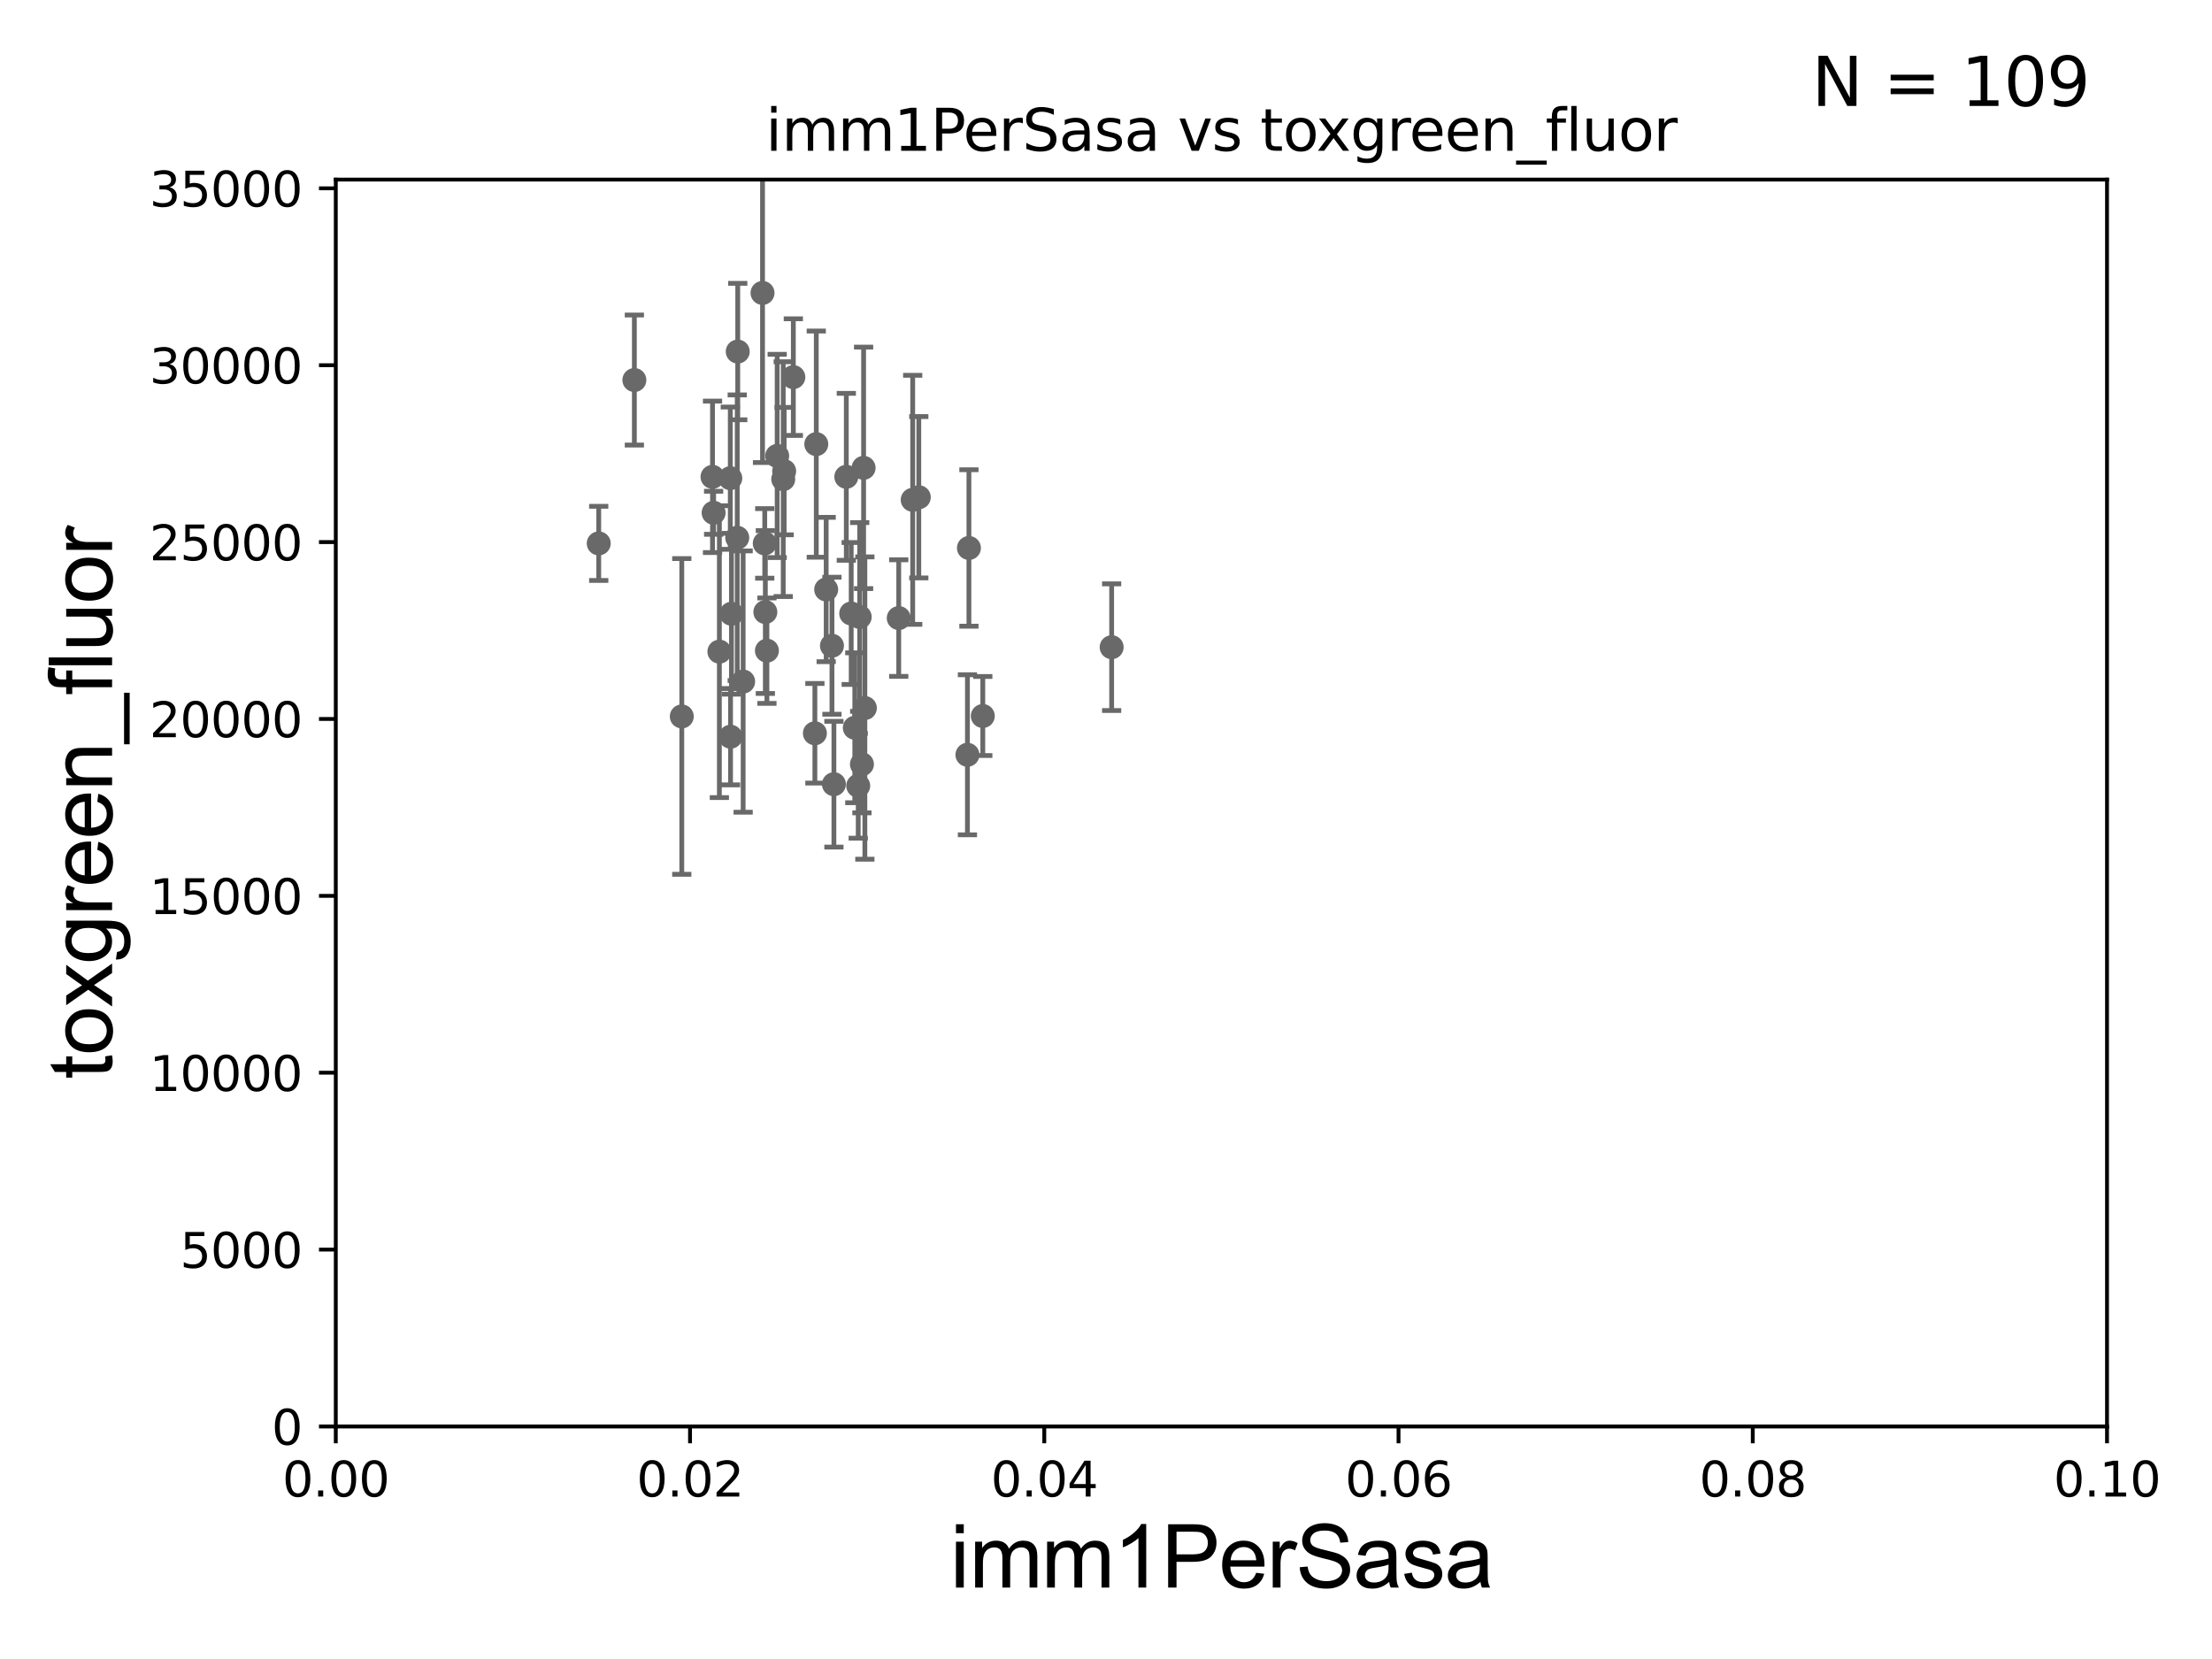 <?xml version="1.0" encoding="utf-8" standalone="no"?>
<!DOCTYPE svg PUBLIC "-//W3C//DTD SVG 1.1//EN"
  "http://www.w3.org/Graphics/SVG/1.1/DTD/svg11.dtd">
<svg xmlns:xlink="http://www.w3.org/1999/xlink" width="460.8pt" height="345.6pt" viewBox="0 0 460.8 345.6" xmlns="http://www.w3.org/2000/svg" version="1.1">
 <defs>
  <style type="text/css">*{stroke-linejoin: round; stroke-linecap: butt}</style>
 </defs>
 <g id="figure_1">
  <g id="patch_1">
   <path d="M 0 345.6 
L 460.8 345.6 
L 460.8 0 
L 0 0 
z
" style="fill: #ffffff"/>
  </g>
  <g id="axes_1">
   <g id="patch_2">
    <path d="M 69.95 297.16 
L 438.93 297.16 
L 438.93 37.411 
L 69.95 37.411 
z
" style="fill: #ffffff"/>
   </g>
   <g id="PathCollection_1">
    <defs>
     <path id="mf828ba4d41" d="M 0 1.118 
C 0.297 1.118 0.581 1 0.791 0.791 
C 1 0.581 1.118 0.297 1.118 0 
C 1.118 -0.297 1 -0.581 0.791 -0.791 
C 0.581 -1 0.297 -1.118 0 -1.118 
C -0.297 -1.118 -0.581 -1 -0.791 -0.791 
C -1 -0.581 -1.118 -0.297 -1.118 0 
C -1.118 0.297 -1 0.581 -0.791 0.791 
C -0.581 1 -0.297 1.118 0 1.118 
z
" style="stroke: #696969"/>
    </defs>
    <g clip-path="url(#pb1aec1cb3f)">
     <use xlink:href="#mf828ba4d41" x="187.224" y="128.754" style="fill: #696969; stroke: #696969"/>
     <use xlink:href="#mf828ba4d41" x="179.555" y="159.204" style="fill: #696969; stroke: #696969"/>
     <use xlink:href="#mf828ba4d41" x="170.047" y="92.52" style="fill: #696969; stroke: #696969"/>
     <use xlink:href="#mf828ba4d41" x="204.734" y="149.157" style="fill: #696969; stroke: #696969"/>
     <use xlink:href="#mf828ba4d41" x="191.403" y="103.583" style="fill: #696969; stroke: #696969"/>
     <use xlink:href="#mf828ba4d41" x="163.354" y="98.139" style="fill: #696969; stroke: #696969"/>
     <use xlink:href="#mf828ba4d41" x="124.727" y="113.199" style="fill: #696969; stroke: #696969"/>
     <use xlink:href="#mf828ba4d41" x="159.763" y="135.545" style="fill: #696969; stroke: #696969"/>
     <use xlink:href="#mf828ba4d41" x="142.029" y="149.245" style="fill: #696969; stroke: #696969"/>
     <use xlink:href="#mf828ba4d41" x="173.311" y="134.52" style="fill: #696969; stroke: #696969"/>
     <use xlink:href="#mf828ba4d41" x="180.167" y="147.5" style="fill: #696969; stroke: #696969"/>
     <use xlink:href="#mf828ba4d41" x="179.093" y="128.528" style="fill: #696969; stroke: #696969"/>
     <use xlink:href="#mf828ba4d41" x="149.859" y="135.749" style="fill: #696969; stroke: #696969"/>
     <use xlink:href="#mf828ba4d41" x="178.071" y="151.608" style="fill: #696969; stroke: #696969"/>
     <use xlink:href="#mf828ba4d41" x="231.578" y="134.821" style="fill: #696969; stroke: #696969"/>
     <use xlink:href="#mf828ba4d41" x="178.783" y="163.697" style="fill: #696969; stroke: #696969"/>
     <use xlink:href="#mf828ba4d41" x="165.266" y="78.559" style="fill: #696969; stroke: #696969"/>
     <use xlink:href="#mf828ba4d41" x="159.311" y="113.2" style="fill: #696969; stroke: #696969"/>
     <use xlink:href="#mf828ba4d41" x="179.903" y="97.461" style="fill: #696969; stroke: #696969"/>
     <use xlink:href="#mf828ba4d41" x="148.429" y="99.335" style="fill: #696969; stroke: #696969"/>
     <use xlink:href="#mf828ba4d41" x="154.811" y="141.982" style="fill: #696969; stroke: #696969"/>
     <use xlink:href="#mf828ba4d41" x="132.15" y="79.167" style="fill: #696969; stroke: #696969"/>
     <use xlink:href="#mf828ba4d41" x="172.109" y="122.805" style="fill: #696969; stroke: #696969"/>
     <use xlink:href="#mf828ba4d41" x="153.582" y="112.022" style="fill: #696969; stroke: #696969"/>
     <use xlink:href="#mf828ba4d41" x="163.163" y="99.816" style="fill: #696969; stroke: #696969"/>
     <use xlink:href="#mf828ba4d41" x="152.373" y="127.858" style="fill: #696969; stroke: #696969"/>
     <use xlink:href="#mf828ba4d41" x="153.685" y="73.236" style="fill: #696969; stroke: #696969"/>
     <use xlink:href="#mf828ba4d41" x="169.757" y="152.757" style="fill: #696969; stroke: #696969"/>
     <use xlink:href="#mf828ba4d41" x="161.901" y="94.978" style="fill: #696969; stroke: #696969"/>
     <use xlink:href="#mf828ba4d41" x="152.134" y="99.614" style="fill: #696969; stroke: #696969"/>
     <use xlink:href="#mf828ba4d41" x="158.848" y="61.025" style="fill: #696969; stroke: #696969"/>
     <use xlink:href="#mf828ba4d41" x="152.187" y="153.471" style="fill: #696969; stroke: #696969"/>
     <use xlink:href="#mf828ba4d41" x="173.719" y="163.363" style="fill: #696969; stroke: #696969"/>
     <use xlink:href="#mf828ba4d41" x="190.132" y="104.123" style="fill: #696969; stroke: #696969"/>
     <use xlink:href="#mf828ba4d41" x="201.845" y="114.153" style="fill: #696969; stroke: #696969"/>
     <use xlink:href="#mf828ba4d41" x="201.535" y="157.235" style="fill: #696969; stroke: #696969"/>
     <use xlink:href="#mf828ba4d41" x="176.302" y="99.328" style="fill: #696969; stroke: #696969"/>
     <use xlink:href="#mf828ba4d41" x="177.323" y="127.804" style="fill: #696969; stroke: #696969"/>
     <use xlink:href="#mf828ba4d41" x="148.661" y="106.821" style="fill: #696969; stroke: #696969"/>
     <use xlink:href="#mf828ba4d41" x="159.436" y="127.504" style="fill: #696969; stroke: #696969"/>
    </g>
   </g>
   <g id="matplotlib.axis_1">
    <g id="xtick_1">
     <g id="line2d_1">
      <defs>
       <path id="m063c2765ce" d="M 0 0 
L 0 3.5 
" style="stroke: #000000; stroke-width: 0.8"/>
      </defs>
      <g>
       <use xlink:href="#m063c2765ce" x="69.95" y="297.16" style="stroke: #000000; stroke-width: 0.8"/>
      </g>
     </g>
     <g id="text_1">
      <!-- 0.00 -->
      <g transform="translate(58.817 311.758)scale(0.1 -0.1)">
       <defs>
        <path id="DejaVuSans-30" d="M 2034 4250 
Q 1547 4250 1301 3770 
Q 1056 3291 1056 2328 
Q 1056 1369 1301 889 
Q 1547 409 2034 409 
Q 2525 409 2770 889 
Q 3016 1369 3016 2328 
Q 3016 3291 2770 3770 
Q 2525 4250 2034 4250 
z
M 2034 4750 
Q 2819 4750 3233 4129 
Q 3647 3509 3647 2328 
Q 3647 1150 3233 529 
Q 2819 -91 2034 -91 
Q 1250 -91 836 529 
Q 422 1150 422 2328 
Q 422 3509 836 4129 
Q 1250 4750 2034 4750 
z
" transform="scale(0.016)"/>
        <path id="DejaVuSans-2e" d="M 684 794 
L 1344 794 
L 1344 0 
L 684 0 
L 684 794 
z
" transform="scale(0.016)"/>
       </defs>
       <use xlink:href="#DejaVuSans-30"/>
       <use xlink:href="#DejaVuSans-2e" x="63.623"/>
       <use xlink:href="#DejaVuSans-30" x="95.41"/>
       <use xlink:href="#DejaVuSans-30" x="159.033"/>
      </g>
     </g>
    </g>
    <g id="xtick_2">
     <g id="line2d_2">
      <g>
       <use xlink:href="#m063c2765ce" x="143.746" y="297.16" style="stroke: #000000; stroke-width: 0.8"/>
      </g>
     </g>
     <g id="text_2">
      <!-- 0.02 -->
      <g transform="translate(132.613 311.758)scale(0.1 -0.1)">
       <defs>
        <path id="DejaVuSans-32" d="M 1228 531 
L 3431 531 
L 3431 0 
L 469 0 
L 469 531 
Q 828 903 1448 1529 
Q 2069 2156 2228 2338 
Q 2531 2678 2651 2914 
Q 2772 3150 2772 3378 
Q 2772 3750 2511 3984 
Q 2250 4219 1831 4219 
Q 1534 4219 1204 4116 
Q 875 4013 500 3803 
L 500 4441 
Q 881 4594 1212 4672 
Q 1544 4750 1819 4750 
Q 2544 4750 2975 4387 
Q 3406 4025 3406 3419 
Q 3406 3131 3298 2873 
Q 3191 2616 2906 2266 
Q 2828 2175 2409 1742 
Q 1991 1309 1228 531 
z
" transform="scale(0.016)"/>
       </defs>
       <use xlink:href="#DejaVuSans-30"/>
       <use xlink:href="#DejaVuSans-2e" x="63.623"/>
       <use xlink:href="#DejaVuSans-30" x="95.41"/>
       <use xlink:href="#DejaVuSans-32" x="159.033"/>
      </g>
     </g>
    </g>
    <g id="xtick_3">
     <g id="line2d_3">
      <g>
       <use xlink:href="#m063c2765ce" x="217.542" y="297.16" style="stroke: #000000; stroke-width: 0.8"/>
      </g>
     </g>
     <g id="text_3">
      <!-- 0.04 -->
      <g transform="translate(206.409 311.758)scale(0.1 -0.1)">
       <defs>
        <path id="DejaVuSans-34" d="M 2419 4116 
L 825 1625 
L 2419 1625 
L 2419 4116 
z
M 2253 4666 
L 3047 4666 
L 3047 1625 
L 3713 1625 
L 3713 1100 
L 3047 1100 
L 3047 0 
L 2419 0 
L 2419 1100 
L 313 1100 
L 313 1709 
L 2253 4666 
z
" transform="scale(0.016)"/>
       </defs>
       <use xlink:href="#DejaVuSans-30"/>
       <use xlink:href="#DejaVuSans-2e" x="63.623"/>
       <use xlink:href="#DejaVuSans-30" x="95.41"/>
       <use xlink:href="#DejaVuSans-34" x="159.033"/>
      </g>
     </g>
    </g>
    <g id="xtick_4">
     <g id="line2d_4">
      <g>
       <use xlink:href="#m063c2765ce" x="291.338" y="297.16" style="stroke: #000000; stroke-width: 0.8"/>
      </g>
     </g>
     <g id="text_4">
      <!-- 0.06 -->
      <g transform="translate(280.205 311.758)scale(0.1 -0.1)">
       <defs>
        <path id="DejaVuSans-36" d="M 2113 2584 
Q 1688 2584 1439 2293 
Q 1191 2003 1191 1497 
Q 1191 994 1439 701 
Q 1688 409 2113 409 
Q 2538 409 2786 701 
Q 3034 994 3034 1497 
Q 3034 2003 2786 2293 
Q 2538 2584 2113 2584 
z
M 3366 4563 
L 3366 3988 
Q 3128 4100 2886 4159 
Q 2644 4219 2406 4219 
Q 1781 4219 1451 3797 
Q 1122 3375 1075 2522 
Q 1259 2794 1537 2939 
Q 1816 3084 2150 3084 
Q 2853 3084 3261 2657 
Q 3669 2231 3669 1497 
Q 3669 778 3244 343 
Q 2819 -91 2113 -91 
Q 1303 -91 875 529 
Q 447 1150 447 2328 
Q 447 3434 972 4092 
Q 1497 4750 2381 4750 
Q 2619 4750 2861 4703 
Q 3103 4656 3366 4563 
z
" transform="scale(0.016)"/>
       </defs>
       <use xlink:href="#DejaVuSans-30"/>
       <use xlink:href="#DejaVuSans-2e" x="63.623"/>
       <use xlink:href="#DejaVuSans-30" x="95.41"/>
       <use xlink:href="#DejaVuSans-36" x="159.033"/>
      </g>
     </g>
    </g>
    <g id="xtick_5">
     <g id="line2d_5">
      <g>
       <use xlink:href="#m063c2765ce" x="365.134" y="297.16" style="stroke: #000000; stroke-width: 0.8"/>
      </g>
     </g>
     <g id="text_5">
      <!-- 0.08 -->
      <g transform="translate(354.001 311.758)scale(0.1 -0.1)">
       <defs>
        <path id="DejaVuSans-38" d="M 2034 2216 
Q 1584 2216 1326 1975 
Q 1069 1734 1069 1313 
Q 1069 891 1326 650 
Q 1584 409 2034 409 
Q 2484 409 2743 651 
Q 3003 894 3003 1313 
Q 3003 1734 2745 1975 
Q 2488 2216 2034 2216 
z
M 1403 2484 
Q 997 2584 770 2862 
Q 544 3141 544 3541 
Q 544 4100 942 4425 
Q 1341 4750 2034 4750 
Q 2731 4750 3128 4425 
Q 3525 4100 3525 3541 
Q 3525 3141 3298 2862 
Q 3072 2584 2669 2484 
Q 3125 2378 3379 2068 
Q 3634 1759 3634 1313 
Q 3634 634 3220 271 
Q 2806 -91 2034 -91 
Q 1263 -91 848 271 
Q 434 634 434 1313 
Q 434 1759 690 2068 
Q 947 2378 1403 2484 
z
M 1172 3481 
Q 1172 3119 1398 2916 
Q 1625 2713 2034 2713 
Q 2441 2713 2670 2916 
Q 2900 3119 2900 3481 
Q 2900 3844 2670 4047 
Q 2441 4250 2034 4250 
Q 1625 4250 1398 4047 
Q 1172 3844 1172 3481 
z
" transform="scale(0.016)"/>
       </defs>
       <use xlink:href="#DejaVuSans-30"/>
       <use xlink:href="#DejaVuSans-2e" x="63.623"/>
       <use xlink:href="#DejaVuSans-30" x="95.41"/>
       <use xlink:href="#DejaVuSans-38" x="159.033"/>
      </g>
     </g>
    </g>
    <g id="xtick_6">
     <g id="line2d_6">
      <g>
       <use xlink:href="#m063c2765ce" x="438.93" y="297.16" style="stroke: #000000; stroke-width: 0.8"/>
      </g>
     </g>
     <g id="text_6">
      <!-- 0.10 -->
      <g transform="translate(427.797 311.758)scale(0.1 -0.1)">
       <defs>
        <path id="DejaVuSans-31" d="M 794 531 
L 1825 531 
L 1825 4091 
L 703 3866 
L 703 4441 
L 1819 4666 
L 2450 4666 
L 2450 531 
L 3481 531 
L 3481 0 
L 794 0 
L 794 531 
z
" transform="scale(0.016)"/>
       </defs>
       <use xlink:href="#DejaVuSans-30"/>
       <use xlink:href="#DejaVuSans-2e" x="63.623"/>
       <use xlink:href="#DejaVuSans-31" x="95.41"/>
       <use xlink:href="#DejaVuSans-30" x="159.033"/>
      </g>
     </g>
    </g>
    <g id="text_7">
     <!-- imm1PerSasa -->
     <g transform="translate(197.924 330.722)scale(0.18 -0.18)">
      <defs>
       <path id="ArialMT-69" d="M 425 3934 
L 425 4581 
L 988 4581 
L 988 3934 
L 425 3934 
z
M 425 0 
L 425 3319 
L 988 3319 
L 988 0 
L 425 0 
z
" transform="scale(0.016)"/>
       <path id="ArialMT-6d" d="M 422 0 
L 422 3319 
L 925 3319 
L 925 2853 
Q 1081 3097 1340 3245 
Q 1600 3394 1931 3394 
Q 2300 3394 2536 3241 
Q 2772 3088 2869 2813 
Q 3263 3394 3894 3394 
Q 4388 3394 4653 3120 
Q 4919 2847 4919 2278 
L 4919 0 
L 4359 0 
L 4359 2091 
Q 4359 2428 4304 2576 
Q 4250 2725 4106 2815 
Q 3963 2906 3769 2906 
Q 3419 2906 3187 2673 
Q 2956 2441 2956 1928 
L 2956 0 
L 2394 0 
L 2394 2156 
Q 2394 2531 2256 2718 
Q 2119 2906 1806 2906 
Q 1569 2906 1367 2781 
Q 1166 2656 1075 2415 
Q 984 2175 984 1722 
L 984 0 
L 422 0 
z
" transform="scale(0.016)"/>
       <path id="ArialMT-31" d="M 2384 0 
L 1822 0 
L 1822 3584 
Q 1619 3391 1289 3197 
Q 959 3003 697 2906 
L 697 3450 
Q 1169 3672 1522 3987 
Q 1875 4303 2022 4600 
L 2384 4600 
L 2384 0 
z
" transform="scale(0.016)"/>
       <path id="ArialMT-50" d="M 494 0 
L 494 4581 
L 2222 4581 
Q 2678 4581 2919 4538 
Q 3256 4481 3484 4323 
Q 3713 4166 3852 3881 
Q 3991 3597 3991 3256 
Q 3991 2672 3619 2267 
Q 3247 1863 2275 1863 
L 1100 1863 
L 1100 0 
L 494 0 
z
M 1100 2403 
L 2284 2403 
Q 2872 2403 3119 2622 
Q 3366 2841 3366 3238 
Q 3366 3525 3220 3729 
Q 3075 3934 2838 4000 
Q 2684 4041 2272 4041 
L 1100 4041 
L 1100 2403 
z
" transform="scale(0.016)"/>
       <path id="ArialMT-65" d="M 2694 1069 
L 3275 997 
Q 3138 488 2766 206 
Q 2394 -75 1816 -75 
Q 1088 -75 661 373 
Q 234 822 234 1631 
Q 234 2469 665 2931 
Q 1097 3394 1784 3394 
Q 2450 3394 2872 2941 
Q 3294 2488 3294 1666 
Q 3294 1616 3291 1516 
L 816 1516 
Q 847 969 1125 678 
Q 1403 388 1819 388 
Q 2128 388 2347 550 
Q 2566 713 2694 1069 
z
M 847 1978 
L 2700 1978 
Q 2663 2397 2488 2606 
Q 2219 2931 1791 2931 
Q 1403 2931 1139 2672 
Q 875 2413 847 1978 
z
" transform="scale(0.016)"/>
       <path id="ArialMT-72" d="M 416 0 
L 416 3319 
L 922 3319 
L 922 2816 
Q 1116 3169 1280 3281 
Q 1444 3394 1641 3394 
Q 1925 3394 2219 3213 
L 2025 2691 
Q 1819 2813 1613 2813 
Q 1428 2813 1281 2702 
Q 1134 2591 1072 2394 
Q 978 2094 978 1738 
L 978 0 
L 416 0 
z
" transform="scale(0.016)"/>
       <path id="ArialMT-53" d="M 288 1472 
L 859 1522 
Q 900 1178 1048 958 
Q 1197 738 1509 602 
Q 1822 466 2213 466 
Q 2559 466 2825 569 
Q 3091 672 3220 851 
Q 3350 1031 3350 1244 
Q 3350 1459 3225 1620 
Q 3100 1781 2813 1891 
Q 2628 1963 1997 2114 
Q 1366 2266 1113 2400 
Q 784 2572 623 2826 
Q 463 3081 463 3397 
Q 463 3744 659 4045 
Q 856 4347 1234 4503 
Q 1613 4659 2075 4659 
Q 2584 4659 2973 4495 
Q 3363 4331 3572 4012 
Q 3781 3694 3797 3291 
L 3216 3247 
Q 3169 3681 2898 3903 
Q 2628 4125 2100 4125 
Q 1550 4125 1298 3923 
Q 1047 3722 1047 3438 
Q 1047 3191 1225 3031 
Q 1400 2872 2139 2705 
Q 2878 2538 3153 2413 
Q 3553 2228 3743 1945 
Q 3934 1663 3934 1294 
Q 3934 928 3725 604 
Q 3516 281 3123 101 
Q 2731 -78 2241 -78 
Q 1619 -78 1198 103 
Q 778 284 539 648 
Q 300 1013 288 1472 
z
" transform="scale(0.016)"/>
       <path id="ArialMT-61" d="M 2588 409 
Q 2275 144 1986 34 
Q 1697 -75 1366 -75 
Q 819 -75 525 192 
Q 231 459 231 875 
Q 231 1119 342 1320 
Q 453 1522 633 1644 
Q 813 1766 1038 1828 
Q 1203 1872 1538 1913 
Q 2219 1994 2541 2106 
Q 2544 2222 2544 2253 
Q 2544 2597 2384 2738 
Q 2169 2928 1744 2928 
Q 1347 2928 1158 2789 
Q 969 2650 878 2297 
L 328 2372 
Q 403 2725 575 2942 
Q 747 3159 1072 3276 
Q 1397 3394 1825 3394 
Q 2250 3394 2515 3294 
Q 2781 3194 2906 3042 
Q 3031 2891 3081 2659 
Q 3109 2516 3109 2141 
L 3109 1391 
Q 3109 606 3145 398 
Q 3181 191 3288 0 
L 2700 0 
Q 2613 175 2588 409 
z
M 2541 1666 
Q 2234 1541 1622 1453 
Q 1275 1403 1131 1340 
Q 988 1278 909 1158 
Q 831 1038 831 891 
Q 831 666 1001 516 
Q 1172 366 1500 366 
Q 1825 366 2078 508 
Q 2331 650 2450 897 
Q 2541 1088 2541 1459 
L 2541 1666 
z
" transform="scale(0.016)"/>
       <path id="ArialMT-73" d="M 197 991 
L 753 1078 
Q 800 744 1014 566 
Q 1228 388 1613 388 
Q 2000 388 2187 545 
Q 2375 703 2375 916 
Q 2375 1106 2209 1216 
Q 2094 1291 1634 1406 
Q 1016 1563 777 1677 
Q 538 1791 414 1992 
Q 291 2194 291 2438 
Q 291 2659 392 2848 
Q 494 3038 669 3163 
Q 800 3259 1026 3326 
Q 1253 3394 1513 3394 
Q 1903 3394 2198 3281 
Q 2494 3169 2634 2976 
Q 2775 2784 2828 2463 
L 2278 2388 
Q 2241 2644 2061 2787 
Q 1881 2931 1553 2931 
Q 1166 2931 1000 2803 
Q 834 2675 834 2503 
Q 834 2394 903 2306 
Q 972 2216 1119 2156 
Q 1203 2125 1616 2013 
Q 2213 1853 2448 1751 
Q 2684 1650 2818 1456 
Q 2953 1263 2953 975 
Q 2953 694 2789 445 
Q 2625 197 2315 61 
Q 2006 -75 1616 -75 
Q 969 -75 630 194 
Q 291 463 197 991 
z
" transform="scale(0.016)"/>
      </defs>
      <use xlink:href="#ArialMT-69"/>
      <use xlink:href="#ArialMT-6d" x="22.217"/>
      <use xlink:href="#ArialMT-6d" x="105.518"/>
      <use xlink:href="#ArialMT-31" x="188.818"/>
      <use xlink:href="#ArialMT-50" x="244.434"/>
      <use xlink:href="#ArialMT-65" x="311.133"/>
      <use xlink:href="#ArialMT-72" x="366.748"/>
      <use xlink:href="#ArialMT-53" x="400.049"/>
      <use xlink:href="#ArialMT-61" x="466.748"/>
      <use xlink:href="#ArialMT-73" x="522.363"/>
      <use xlink:href="#ArialMT-61" x="572.363"/>
     </g>
    </g>
   </g>
   <g id="matplotlib.axis_2">
    <g id="ytick_1">
     <g id="line2d_7">
      <defs>
       <path id="m1acb2c7192" d="M 0 0 
L -3.5 0 
" style="stroke: #000000; stroke-width: 0.8"/>
      </defs>
      <g>
       <use xlink:href="#m1acb2c7192" x="69.95" y="297.16" style="stroke: #000000; stroke-width: 0.8"/>
      </g>
     </g>
     <g id="text_8">
      <!-- 0 -->
      <g transform="translate(56.587 300.959)scale(0.1 -0.1)">
       <use xlink:href="#DejaVuSans-30"/>
      </g>
     </g>
    </g>
    <g id="ytick_2">
     <g id="line2d_8">
      <g>
       <use xlink:href="#m1acb2c7192" x="69.95" y="260.313" style="stroke: #000000; stroke-width: 0.8"/>
      </g>
     </g>
     <g id="text_9">
      <!-- 5000 -->
      <g transform="translate(37.5 264.112)scale(0.1 -0.1)">
       <defs>
        <path id="DejaVuSans-35" d="M 691 4666 
L 3169 4666 
L 3169 4134 
L 1269 4134 
L 1269 2991 
Q 1406 3038 1543 3061 
Q 1681 3084 1819 3084 
Q 2600 3084 3056 2656 
Q 3513 2228 3513 1497 
Q 3513 744 3044 326 
Q 2575 -91 1722 -91 
Q 1428 -91 1123 -41 
Q 819 9 494 109 
L 494 744 
Q 775 591 1075 516 
Q 1375 441 1709 441 
Q 2250 441 2565 725 
Q 2881 1009 2881 1497 
Q 2881 1984 2565 2268 
Q 2250 2553 1709 2553 
Q 1456 2553 1204 2497 
Q 953 2441 691 2322 
L 691 4666 
z
" transform="scale(0.016)"/>
       </defs>
       <use xlink:href="#DejaVuSans-35"/>
       <use xlink:href="#DejaVuSans-30" x="63.623"/>
       <use xlink:href="#DejaVuSans-30" x="127.246"/>
       <use xlink:href="#DejaVuSans-30" x="190.869"/>
      </g>
     </g>
    </g>
    <g id="ytick_3">
     <g id="line2d_9">
      <g>
       <use xlink:href="#m1acb2c7192" x="69.95" y="223.467" style="stroke: #000000; stroke-width: 0.8"/>
      </g>
     </g>
     <g id="text_10">
      <!-- 10000 -->
      <g transform="translate(31.137 227.266)scale(0.1 -0.1)">
       <use xlink:href="#DejaVuSans-31"/>
       <use xlink:href="#DejaVuSans-30" x="63.623"/>
       <use xlink:href="#DejaVuSans-30" x="127.246"/>
       <use xlink:href="#DejaVuSans-30" x="190.869"/>
       <use xlink:href="#DejaVuSans-30" x="254.492"/>
      </g>
     </g>
    </g>
    <g id="ytick_4">
     <g id="line2d_10">
      <g>
       <use xlink:href="#m1acb2c7192" x="69.95" y="186.62" style="stroke: #000000; stroke-width: 0.8"/>
      </g>
     </g>
     <g id="text_11">
      <!-- 15000 -->
      <g transform="translate(31.137 190.419)scale(0.1 -0.1)">
       <use xlink:href="#DejaVuSans-31"/>
       <use xlink:href="#DejaVuSans-35" x="63.623"/>
       <use xlink:href="#DejaVuSans-30" x="127.246"/>
       <use xlink:href="#DejaVuSans-30" x="190.869"/>
       <use xlink:href="#DejaVuSans-30" x="254.492"/>
      </g>
     </g>
    </g>
    <g id="ytick_5">
     <g id="line2d_11">
      <g>
       <use xlink:href="#m1acb2c7192" x="69.95" y="149.773" style="stroke: #000000; stroke-width: 0.8"/>
      </g>
     </g>
     <g id="text_12">
      <!-- 20000 -->
      <g transform="translate(31.137 153.572)scale(0.1 -0.1)">
       <use xlink:href="#DejaVuSans-32"/>
       <use xlink:href="#DejaVuSans-30" x="63.623"/>
       <use xlink:href="#DejaVuSans-30" x="127.246"/>
       <use xlink:href="#DejaVuSans-30" x="190.869"/>
       <use xlink:href="#DejaVuSans-30" x="254.492"/>
      </g>
     </g>
    </g>
    <g id="ytick_6">
     <g id="line2d_12">
      <g>
       <use xlink:href="#m1acb2c7192" x="69.95" y="112.926" style="stroke: #000000; stroke-width: 0.8"/>
      </g>
     </g>
     <g id="text_13">
      <!-- 25000 -->
      <g transform="translate(31.137 116.726)scale(0.1 -0.1)">
       <use xlink:href="#DejaVuSans-32"/>
       <use xlink:href="#DejaVuSans-35" x="63.623"/>
       <use xlink:href="#DejaVuSans-30" x="127.246"/>
       <use xlink:href="#DejaVuSans-30" x="190.869"/>
       <use xlink:href="#DejaVuSans-30" x="254.492"/>
      </g>
     </g>
    </g>
    <g id="ytick_7">
     <g id="line2d_13">
      <g>
       <use xlink:href="#m1acb2c7192" x="69.95" y="76.08" style="stroke: #000000; stroke-width: 0.8"/>
      </g>
     </g>
     <g id="text_14">
      <!-- 30000 -->
      <g transform="translate(31.137 79.879)scale(0.1 -0.1)">
       <defs>
        <path id="DejaVuSans-33" d="M 2597 2516 
Q 3050 2419 3304 2112 
Q 3559 1806 3559 1356 
Q 3559 666 3084 287 
Q 2609 -91 1734 -91 
Q 1441 -91 1130 -33 
Q 819 25 488 141 
L 488 750 
Q 750 597 1062 519 
Q 1375 441 1716 441 
Q 2309 441 2620 675 
Q 2931 909 2931 1356 
Q 2931 1769 2642 2001 
Q 2353 2234 1838 2234 
L 1294 2234 
L 1294 2753 
L 1863 2753 
Q 2328 2753 2575 2939 
Q 2822 3125 2822 3475 
Q 2822 3834 2567 4026 
Q 2313 4219 1838 4219 
Q 1578 4219 1281 4162 
Q 984 4106 628 3988 
L 628 4550 
Q 988 4650 1302 4700 
Q 1616 4750 1894 4750 
Q 2613 4750 3031 4423 
Q 3450 4097 3450 3541 
Q 3450 3153 3228 2886 
Q 3006 2619 2597 2516 
z
" transform="scale(0.016)"/>
       </defs>
       <use xlink:href="#DejaVuSans-33"/>
       <use xlink:href="#DejaVuSans-30" x="63.623"/>
       <use xlink:href="#DejaVuSans-30" x="127.246"/>
       <use xlink:href="#DejaVuSans-30" x="190.869"/>
       <use xlink:href="#DejaVuSans-30" x="254.492"/>
      </g>
     </g>
    </g>
    <g id="ytick_8">
     <g id="line2d_14">
      <g>
       <use xlink:href="#m1acb2c7192" x="69.95" y="39.233" style="stroke: #000000; stroke-width: 0.8"/>
      </g>
     </g>
     <g id="text_15">
      <!-- 35000 -->
      <g transform="translate(31.137 43.032)scale(0.1 -0.1)">
       <use xlink:href="#DejaVuSans-33"/>
       <use xlink:href="#DejaVuSans-35" x="63.623"/>
       <use xlink:href="#DejaVuSans-30" x="127.246"/>
       <use xlink:href="#DejaVuSans-30" x="190.869"/>
       <use xlink:href="#DejaVuSans-30" x="254.492"/>
      </g>
     </g>
    </g>
    <g id="text_16">
     <!-- toxgreen_fluor -->
     <g transform="translate(23.349 224.818)rotate(-90)scale(0.18 -0.18)">
      <defs>
       <path id="ArialMT-74" d="M 1650 503 
L 1731 6 
Q 1494 -44 1306 -44 
Q 1000 -44 831 53 
Q 663 150 594 308 
Q 525 466 525 972 
L 525 2881 
L 113 2881 
L 113 3319 
L 525 3319 
L 525 4141 
L 1084 4478 
L 1084 3319 
L 1650 3319 
L 1650 2881 
L 1084 2881 
L 1084 941 
Q 1084 700 1114 631 
Q 1144 563 1211 522 
Q 1278 481 1403 481 
Q 1497 481 1650 503 
z
" transform="scale(0.016)"/>
       <path id="ArialMT-6f" d="M 213 1659 
Q 213 2581 725 3025 
Q 1153 3394 1769 3394 
Q 2453 3394 2887 2945 
Q 3322 2497 3322 1706 
Q 3322 1066 3130 698 
Q 2938 331 2570 128 
Q 2203 -75 1769 -75 
Q 1072 -75 642 372 
Q 213 819 213 1659 
z
M 791 1659 
Q 791 1022 1069 705 
Q 1347 388 1769 388 
Q 2188 388 2466 706 
Q 2744 1025 2744 1678 
Q 2744 2294 2464 2611 
Q 2184 2928 1769 2928 
Q 1347 2928 1069 2612 
Q 791 2297 791 1659 
z
" transform="scale(0.016)"/>
       <path id="ArialMT-78" d="M 47 0 
L 1259 1725 
L 138 3319 
L 841 3319 
L 1350 2541 
Q 1494 2319 1581 2169 
Q 1719 2375 1834 2534 
L 2394 3319 
L 3066 3319 
L 1919 1756 
L 3153 0 
L 2463 0 
L 1781 1031 
L 1600 1309 
L 728 0 
L 47 0 
z
" transform="scale(0.016)"/>
       <path id="ArialMT-67" d="M 319 -275 
L 866 -356 
Q 900 -609 1056 -725 
Q 1266 -881 1628 -881 
Q 2019 -881 2231 -725 
Q 2444 -569 2519 -288 
Q 2563 -116 2559 434 
Q 2191 0 1641 0 
Q 956 0 581 494 
Q 206 988 206 1678 
Q 206 2153 378 2554 
Q 550 2956 876 3175 
Q 1203 3394 1644 3394 
Q 2231 3394 2613 2919 
L 2613 3319 
L 3131 3319 
L 3131 450 
Q 3131 -325 2973 -648 
Q 2816 -972 2473 -1159 
Q 2131 -1347 1631 -1347 
Q 1038 -1347 672 -1080 
Q 306 -813 319 -275 
z
M 784 1719 
Q 784 1066 1043 766 
Q 1303 466 1694 466 
Q 2081 466 2343 764 
Q 2606 1063 2606 1700 
Q 2606 2309 2336 2618 
Q 2066 2928 1684 2928 
Q 1309 2928 1046 2623 
Q 784 2319 784 1719 
z
" transform="scale(0.016)"/>
       <path id="ArialMT-6e" d="M 422 0 
L 422 3319 
L 928 3319 
L 928 2847 
Q 1294 3394 1984 3394 
Q 2284 3394 2536 3286 
Q 2788 3178 2913 3003 
Q 3038 2828 3088 2588 
Q 3119 2431 3119 2041 
L 3119 0 
L 2556 0 
L 2556 2019 
Q 2556 2363 2490 2533 
Q 2425 2703 2258 2804 
Q 2091 2906 1866 2906 
Q 1506 2906 1245 2678 
Q 984 2450 984 1813 
L 984 0 
L 422 0 
z
" transform="scale(0.016)"/>
       <path id="ArialMT-5f" d="M -97 -1272 
L -97 -866 
L 3631 -866 
L 3631 -1272 
L -97 -1272 
z
" transform="scale(0.016)"/>
       <path id="ArialMT-66" d="M 556 0 
L 556 2881 
L 59 2881 
L 59 3319 
L 556 3319 
L 556 3672 
Q 556 4006 616 4169 
Q 697 4388 901 4523 
Q 1106 4659 1475 4659 
Q 1713 4659 2000 4603 
L 1916 4113 
Q 1741 4144 1584 4144 
Q 1328 4144 1222 4034 
Q 1116 3925 1116 3625 
L 1116 3319 
L 1763 3319 
L 1763 2881 
L 1116 2881 
L 1116 0 
L 556 0 
z
" transform="scale(0.016)"/>
       <path id="ArialMT-6c" d="M 409 0 
L 409 4581 
L 972 4581 
L 972 0 
L 409 0 
z
" transform="scale(0.016)"/>
       <path id="ArialMT-75" d="M 2597 0 
L 2597 488 
Q 2209 -75 1544 -75 
Q 1250 -75 995 37 
Q 741 150 617 320 
Q 494 491 444 738 
Q 409 903 409 1263 
L 409 3319 
L 972 3319 
L 972 1478 
Q 972 1038 1006 884 
Q 1059 663 1231 536 
Q 1403 409 1656 409 
Q 1909 409 2131 539 
Q 2353 669 2445 892 
Q 2538 1116 2538 1541 
L 2538 3319 
L 3100 3319 
L 3100 0 
L 2597 0 
z
" transform="scale(0.016)"/>
      </defs>
      <use xlink:href="#ArialMT-74"/>
      <use xlink:href="#ArialMT-6f" x="27.783"/>
      <use xlink:href="#ArialMT-78" x="83.398"/>
      <use xlink:href="#ArialMT-67" x="133.398"/>
      <use xlink:href="#ArialMT-72" x="189.014"/>
      <use xlink:href="#ArialMT-65" x="222.314"/>
      <use xlink:href="#ArialMT-65" x="277.93"/>
      <use xlink:href="#ArialMT-6e" x="333.545"/>
      <use xlink:href="#ArialMT-5f" x="389.16"/>
      <use xlink:href="#ArialMT-66" x="444.775"/>
      <use xlink:href="#ArialMT-6c" x="472.559"/>
      <use xlink:href="#ArialMT-75" x="494.775"/>
      <use xlink:href="#ArialMT-6f" x="550.391"/>
      <use xlink:href="#ArialMT-72" x="606.006"/>
     </g>
    </g>
   </g>
   <g id="LineCollection_1">
    <path clip-path="url(#pb1aec1cb3f)" style="fill: none; stroke: #696969"/>
    <path clip-path="url(#pb1aec1cb3f)" style="fill: none; stroke: #696969"/>
    <path clip-path="url(#pb1aec1cb3f)" style="fill: none; stroke: #696969"/>
    <path clip-path="url(#pb1aec1cb3f)" style="fill: none; stroke: #696969"/>
    <path clip-path="url(#pb1aec1cb3f)" style="fill: none; stroke: #696969"/>
    <path d="M 187.224 140.897 
L 187.224 116.611 
" clip-path="url(#pb1aec1cb3f)" style="fill: none; stroke: #696969"/>
    <path clip-path="url(#pb1aec1cb3f)" style="fill: none; stroke: #696969"/>
    <path clip-path="url(#pb1aec1cb3f)" style="fill: none; stroke: #696969"/>
    <path clip-path="url(#pb1aec1cb3f)" style="fill: none; stroke: #696969"/>
    <path d="M 179.555 169.327 
L 179.555 149.081 
" clip-path="url(#pb1aec1cb3f)" style="fill: none; stroke: #696969"/>
    <path d="M 170.047 116.081 
L 170.047 68.96 
" clip-path="url(#pb1aec1cb3f)" style="fill: none; stroke: #696969"/>
    <path clip-path="url(#pb1aec1cb3f)" style="fill: none; stroke: #696969"/>
    <path clip-path="url(#pb1aec1cb3f)" style="fill: none; stroke: #696969"/>
    <path d="M 204.734 157.392 
L 204.734 140.923 
" clip-path="url(#pb1aec1cb3f)" style="fill: none; stroke: #696969"/>
    <path clip-path="url(#pb1aec1cb3f)" style="fill: none; stroke: #696969"/>
    <path clip-path="url(#pb1aec1cb3f)" style="fill: none; stroke: #696969"/>
    <path clip-path="url(#pb1aec1cb3f)" style="fill: none; stroke: #696969"/>
    <path d="M 191.403 120.391 
L 191.403 86.776 
" clip-path="url(#pb1aec1cb3f)" style="fill: none; stroke: #696969"/>
    <path d="M 163.354 111.411 
L 163.354 84.868 
" clip-path="url(#pb1aec1cb3f)" style="fill: none; stroke: #696969"/>
    <path clip-path="url(#pb1aec1cb3f)" style="fill: none; stroke: #696969"/>
    <path clip-path="url(#pb1aec1cb3f)" style="fill: none; stroke: #696969"/>
    <path clip-path="url(#pb1aec1cb3f)" style="fill: none; stroke: #696969"/>
    <path d="M 124.727 120.924 
L 124.727 105.473 
" clip-path="url(#pb1aec1cb3f)" style="fill: none; stroke: #696969"/>
    <path clip-path="url(#pb1aec1cb3f)" style="fill: none; stroke: #696969"/>
    <path d="M 159.763 146.524 
L 159.763 124.566 
" clip-path="url(#pb1aec1cb3f)" style="fill: none; stroke: #696969"/>
    <path d="M 142.029 182.133 
L 142.029 116.358 
" clip-path="url(#pb1aec1cb3f)" style="fill: none; stroke: #696969"/>
    <path clip-path="url(#pb1aec1cb3f)" style="fill: none; stroke: #696969"/>
    <path d="M 173.311 148.791 
L 173.311 120.248 
" clip-path="url(#pb1aec1cb3f)" style="fill: none; stroke: #696969"/>
    <path clip-path="url(#pb1aec1cb3f)" style="fill: none; stroke: #696969"/>
    <path clip-path="url(#pb1aec1cb3f)" style="fill: none; stroke: #696969"/>
    <path clip-path="url(#pb1aec1cb3f)" style="fill: none; stroke: #696969"/>
    <path clip-path="url(#pb1aec1cb3f)" style="fill: none; stroke: #696969"/>
    <path d="M 180.167 178.987 
L 180.167 116.012 
" clip-path="url(#pb1aec1cb3f)" style="fill: none; stroke: #696969"/>
    <path d="M 179.093 148.187 
L 179.093 108.869 
" clip-path="url(#pb1aec1cb3f)" style="fill: none; stroke: #696969"/>
    <path clip-path="url(#pb1aec1cb3f)" style="fill: none; stroke: #696969"/>
    <path clip-path="url(#pb1aec1cb3f)" style="fill: none; stroke: #696969"/>
    <path clip-path="url(#pb1aec1cb3f)" style="fill: none; stroke: #696969"/>
    <path clip-path="url(#pb1aec1cb3f)" style="fill: none; stroke: #696969"/>
    <path d="M 149.859 166.151 
L 149.859 105.348 
" clip-path="url(#pb1aec1cb3f)" style="fill: none; stroke: #696969"/>
    <path clip-path="url(#pb1aec1cb3f)" style="fill: none; stroke: #696969"/>
    <path clip-path="url(#pb1aec1cb3f)" style="fill: none; stroke: #696969"/>
    <path d="M 178.071 167.218 
L 178.071 135.999 
" clip-path="url(#pb1aec1cb3f)" style="fill: none; stroke: #696969"/>
    <path clip-path="url(#pb1aec1cb3f)" style="fill: none; stroke: #696969"/>
    <path d="M 231.578 148.013 
L 231.578 121.628 
" clip-path="url(#pb1aec1cb3f)" style="fill: none; stroke: #696969"/>
    <path clip-path="url(#pb1aec1cb3f)" style="fill: none; stroke: #696969"/>
    <path clip-path="url(#pb1aec1cb3f)" style="fill: none; stroke: #696969"/>
    <path d="M 178.783 174.604 
L 178.783 152.79 
" clip-path="url(#pb1aec1cb3f)" style="fill: none; stroke: #696969"/>
    <path clip-path="url(#pb1aec1cb3f)" style="fill: none; stroke: #696969"/>
    <path d="M 165.266 90.71 
L 165.266 66.407 
" clip-path="url(#pb1aec1cb3f)" style="fill: none; stroke: #696969"/>
    <path clip-path="url(#pb1aec1cb3f)" style="fill: none; stroke: #696969"/>
    <path clip-path="url(#pb1aec1cb3f)" style="fill: none; stroke: #696969"/>
    <path clip-path="url(#pb1aec1cb3f)" style="fill: none; stroke: #696969"/>
    <path clip-path="url(#pb1aec1cb3f)" style="fill: none; stroke: #696969"/>
    <path clip-path="url(#pb1aec1cb3f)" style="fill: none; stroke: #696969"/>
    <path d="M 159.311 120.445 
L 159.311 105.956 
" clip-path="url(#pb1aec1cb3f)" style="fill: none; stroke: #696969"/>
    <path d="M 179.903 122.618 
L 179.903 72.305 
" clip-path="url(#pb1aec1cb3f)" style="fill: none; stroke: #696969"/>
    <path clip-path="url(#pb1aec1cb3f)" style="fill: none; stroke: #696969"/>
    <path clip-path="url(#pb1aec1cb3f)" style="fill: none; stroke: #696969"/>
    <path d="M 148.429 115.11 
L 148.429 83.56 
" clip-path="url(#pb1aec1cb3f)" style="fill: none; stroke: #696969"/>
    <path clip-path="url(#pb1aec1cb3f)" style="fill: none; stroke: #696969"/>
    <path clip-path="url(#pb1aec1cb3f)" style="fill: none; stroke: #696969"/>
    <path d="M 154.811 169.197 
L 154.811 114.767 
" clip-path="url(#pb1aec1cb3f)" style="fill: none; stroke: #696969"/>
    <path d="M 132.15 92.714 
L 132.15 65.62 
" clip-path="url(#pb1aec1cb3f)" style="fill: none; stroke: #696969"/>
    <path clip-path="url(#pb1aec1cb3f)" style="fill: none; stroke: #696969"/>
    <path clip-path="url(#pb1aec1cb3f)" style="fill: none; stroke: #696969"/>
    <path d="M 172.109 137.84 
L 172.109 107.77 
" clip-path="url(#pb1aec1cb3f)" style="fill: none; stroke: #696969"/>
    <path clip-path="url(#pb1aec1cb3f)" style="fill: none; stroke: #696969"/>
    <path clip-path="url(#pb1aec1cb3f)" style="fill: none; stroke: #696969"/>
    <path d="M 153.582 141.774 
L 153.582 82.269 
" clip-path="url(#pb1aec1cb3f)" style="fill: none; stroke: #696969"/>
    <path clip-path="url(#pb1aec1cb3f)" style="fill: none; stroke: #696969"/>
    <path d="M 163.163 124.269 
L 163.163 75.362 
" clip-path="url(#pb1aec1cb3f)" style="fill: none; stroke: #696969"/>
    <path clip-path="url(#pb1aec1cb3f)" style="fill: none; stroke: #696969"/>
    <path clip-path="url(#pb1aec1cb3f)" style="fill: none; stroke: #696969"/>
    <path d="M 152.373 144.611 
L 152.373 111.105 
" clip-path="url(#pb1aec1cb3f)" style="fill: none; stroke: #696969"/>
    <path d="M 153.685 87.444 
L 153.685 59.027 
" clip-path="url(#pb1aec1cb3f)" style="fill: none; stroke: #696969"/>
    <path clip-path="url(#pb1aec1cb3f)" style="fill: none; stroke: #696969"/>
    <path d="M 169.757 163.132 
L 169.757 142.383 
" clip-path="url(#pb1aec1cb3f)" style="fill: none; stroke: #696969"/>
    <path d="M 161.901 116.151 
L 161.901 73.806 
" clip-path="url(#pb1aec1cb3f)" style="fill: none; stroke: #696969"/>
    <path clip-path="url(#pb1aec1cb3f)" style="fill: none; stroke: #696969"/>
    <path clip-path="url(#pb1aec1cb3f)" style="fill: none; stroke: #696969"/>
    <path d="M 152.134 114.436 
L 152.134 84.791 
" clip-path="url(#pb1aec1cb3f)" style="fill: none; stroke: #696969"/>
    <path d="M 158.848 96.355 
L 158.848 25.695 
" clip-path="url(#pb1aec1cb3f)" style="fill: none; stroke: #696969"/>
    <path clip-path="url(#pb1aec1cb3f)" style="fill: none; stroke: #696969"/>
    <path clip-path="url(#pb1aec1cb3f)" style="fill: none; stroke: #696969"/>
    <path d="M 152.187 163.505 
L 152.187 143.438 
" clip-path="url(#pb1aec1cb3f)" style="fill: none; stroke: #696969"/>
    <path clip-path="url(#pb1aec1cb3f)" style="fill: none; stroke: #696969"/>
    <path clip-path="url(#pb1aec1cb3f)" style="fill: none; stroke: #696969"/>
    <path d="M 173.719 176.463 
L 173.719 150.262 
" clip-path="url(#pb1aec1cb3f)" style="fill: none; stroke: #696969"/>
    <path clip-path="url(#pb1aec1cb3f)" style="fill: none; stroke: #696969"/>
    <path clip-path="url(#pb1aec1cb3f)" style="fill: none; stroke: #696969"/>
    <path clip-path="url(#pb1aec1cb3f)" style="fill: none; stroke: #696969"/>
    <path clip-path="url(#pb1aec1cb3f)" style="fill: none; stroke: #696969"/>
    <path d="M 190.132 130.062 
L 190.132 78.185 
" clip-path="url(#pb1aec1cb3f)" style="fill: none; stroke: #696969"/>
    <path clip-path="url(#pb1aec1cb3f)" style="fill: none; stroke: #696969"/>
    <path clip-path="url(#pb1aec1cb3f)" style="fill: none; stroke: #696969"/>
    <path clip-path="url(#pb1aec1cb3f)" style="fill: none; stroke: #696969"/>
    <path d="M 201.845 130.45 
L 201.845 97.856 
" clip-path="url(#pb1aec1cb3f)" style="fill: none; stroke: #696969"/>
    <path clip-path="url(#pb1aec1cb3f)" style="fill: none; stroke: #696969"/>
    <path d="M 201.535 173.908 
L 201.535 140.562 
" clip-path="url(#pb1aec1cb3f)" style="fill: none; stroke: #696969"/>
    <path d="M 176.302 116.714 
L 176.302 81.941 
" clip-path="url(#pb1aec1cb3f)" style="fill: none; stroke: #696969"/>
    <path clip-path="url(#pb1aec1cb3f)" style="fill: none; stroke: #696969"/>
    <path clip-path="url(#pb1aec1cb3f)" style="fill: none; stroke: #696969"/>
    <path clip-path="url(#pb1aec1cb3f)" style="fill: none; stroke: #696969"/>
    <path d="M 177.323 142.585 
L 177.323 113.023 
" clip-path="url(#pb1aec1cb3f)" style="fill: none; stroke: #696969"/>
    <path clip-path="url(#pb1aec1cb3f)" style="fill: none; stroke: #696969"/>
    <path d="M 148.661 111.305 
L 148.661 102.337 
" clip-path="url(#pb1aec1cb3f)" style="fill: none; stroke: #696969"/>
    <path clip-path="url(#pb1aec1cb3f)" style="fill: none; stroke: #696969"/>
    <path clip-path="url(#pb1aec1cb3f)" style="fill: none; stroke: #696969"/>
    <path d="M 159.436 144.466 
L 159.436 110.543 
" clip-path="url(#pb1aec1cb3f)" style="fill: none; stroke: #696969"/>
   </g>
   <g id="line2d_15">
    <defs>
     <path id="mf8438829c3" d="M 2 0 
L -2 -0 
" style="stroke: #696969"/>
    </defs>
    <g clip-path="url(#pb1aec1cb3f)">
     <use xlink:href="#mf8438829c3" x="187.224" y="140.897" style="fill: #696969; stroke: #696969"/>
     <use xlink:href="#mf8438829c3" x="179.555" y="169.327" style="fill: #696969; stroke: #696969"/>
     <use xlink:href="#mf8438829c3" x="170.047" y="116.081" style="fill: #696969; stroke: #696969"/>
     <use xlink:href="#mf8438829c3" x="204.734" y="157.392" style="fill: #696969; stroke: #696969"/>
     <use xlink:href="#mf8438829c3" x="191.403" y="120.391" style="fill: #696969; stroke: #696969"/>
     <use xlink:href="#mf8438829c3" x="163.354" y="111.411" style="fill: #696969; stroke: #696969"/>
     <use xlink:href="#mf8438829c3" x="124.727" y="120.924" style="fill: #696969; stroke: #696969"/>
     <use xlink:href="#mf8438829c3" x="159.763" y="146.524" style="fill: #696969; stroke: #696969"/>
     <use xlink:href="#mf8438829c3" x="142.029" y="182.133" style="fill: #696969; stroke: #696969"/>
     <use xlink:href="#mf8438829c3" x="173.311" y="148.791" style="fill: #696969; stroke: #696969"/>
     <use xlink:href="#mf8438829c3" x="180.167" y="178.987" style="fill: #696969; stroke: #696969"/>
     <use xlink:href="#mf8438829c3" x="179.093" y="148.187" style="fill: #696969; stroke: #696969"/>
     <use xlink:href="#mf8438829c3" x="149.859" y="166.151" style="fill: #696969; stroke: #696969"/>
     <use xlink:href="#mf8438829c3" x="178.071" y="167.218" style="fill: #696969; stroke: #696969"/>
     <use xlink:href="#mf8438829c3" x="231.578" y="148.013" style="fill: #696969; stroke: #696969"/>
     <use xlink:href="#mf8438829c3" x="178.783" y="174.604" style="fill: #696969; stroke: #696969"/>
     <use xlink:href="#mf8438829c3" x="165.266" y="90.71" style="fill: #696969; stroke: #696969"/>
     <use xlink:href="#mf8438829c3" x="159.311" y="120.445" style="fill: #696969; stroke: #696969"/>
     <use xlink:href="#mf8438829c3" x="179.903" y="122.618" style="fill: #696969; stroke: #696969"/>
     <use xlink:href="#mf8438829c3" x="148.429" y="115.11" style="fill: #696969; stroke: #696969"/>
     <use xlink:href="#mf8438829c3" x="154.811" y="169.197" style="fill: #696969; stroke: #696969"/>
     <use xlink:href="#mf8438829c3" x="132.15" y="92.714" style="fill: #696969; stroke: #696969"/>
     <use xlink:href="#mf8438829c3" x="172.109" y="137.84" style="fill: #696969; stroke: #696969"/>
     <use xlink:href="#mf8438829c3" x="153.582" y="141.774" style="fill: #696969; stroke: #696969"/>
     <use xlink:href="#mf8438829c3" x="163.163" y="124.269" style="fill: #696969; stroke: #696969"/>
     <use xlink:href="#mf8438829c3" x="152.373" y="144.611" style="fill: #696969; stroke: #696969"/>
     <use xlink:href="#mf8438829c3" x="153.685" y="87.444" style="fill: #696969; stroke: #696969"/>
     <use xlink:href="#mf8438829c3" x="169.757" y="163.132" style="fill: #696969; stroke: #696969"/>
     <use xlink:href="#mf8438829c3" x="161.901" y="116.151" style="fill: #696969; stroke: #696969"/>
     <use xlink:href="#mf8438829c3" x="152.134" y="114.436" style="fill: #696969; stroke: #696969"/>
     <use xlink:href="#mf8438829c3" x="158.848" y="96.355" style="fill: #696969; stroke: #696969"/>
     <use xlink:href="#mf8438829c3" x="152.187" y="163.505" style="fill: #696969; stroke: #696969"/>
     <use xlink:href="#mf8438829c3" x="173.719" y="176.463" style="fill: #696969; stroke: #696969"/>
     <use xlink:href="#mf8438829c3" x="190.132" y="130.062" style="fill: #696969; stroke: #696969"/>
     <use xlink:href="#mf8438829c3" x="201.845" y="130.45" style="fill: #696969; stroke: #696969"/>
     <use xlink:href="#mf8438829c3" x="201.535" y="173.908" style="fill: #696969; stroke: #696969"/>
     <use xlink:href="#mf8438829c3" x="176.302" y="116.714" style="fill: #696969; stroke: #696969"/>
     <use xlink:href="#mf8438829c3" x="177.323" y="142.585" style="fill: #696969; stroke: #696969"/>
     <use xlink:href="#mf8438829c3" x="148.661" y="111.305" style="fill: #696969; stroke: #696969"/>
     <use xlink:href="#mf8438829c3" x="159.436" y="144.466" style="fill: #696969; stroke: #696969"/>
    </g>
   </g>
   <g id="line2d_16">
    <g clip-path="url(#pb1aec1cb3f)">
     <use xlink:href="#mf8438829c3" x="187.224" y="116.611" style="fill: #696969; stroke: #696969"/>
     <use xlink:href="#mf8438829c3" x="179.555" y="149.081" style="fill: #696969; stroke: #696969"/>
     <use xlink:href="#mf8438829c3" x="170.047" y="68.96" style="fill: #696969; stroke: #696969"/>
     <use xlink:href="#mf8438829c3" x="204.734" y="140.923" style="fill: #696969; stroke: #696969"/>
     <use xlink:href="#mf8438829c3" x="191.403" y="86.776" style="fill: #696969; stroke: #696969"/>
     <use xlink:href="#mf8438829c3" x="163.354" y="84.868" style="fill: #696969; stroke: #696969"/>
     <use xlink:href="#mf8438829c3" x="124.727" y="105.473" style="fill: #696969; stroke: #696969"/>
     <use xlink:href="#mf8438829c3" x="159.763" y="124.566" style="fill: #696969; stroke: #696969"/>
     <use xlink:href="#mf8438829c3" x="142.029" y="116.358" style="fill: #696969; stroke: #696969"/>
     <use xlink:href="#mf8438829c3" x="173.311" y="120.248" style="fill: #696969; stroke: #696969"/>
     <use xlink:href="#mf8438829c3" x="180.167" y="116.012" style="fill: #696969; stroke: #696969"/>
     <use xlink:href="#mf8438829c3" x="179.093" y="108.869" style="fill: #696969; stroke: #696969"/>
     <use xlink:href="#mf8438829c3" x="149.859" y="105.348" style="fill: #696969; stroke: #696969"/>
     <use xlink:href="#mf8438829c3" x="178.071" y="135.999" style="fill: #696969; stroke: #696969"/>
     <use xlink:href="#mf8438829c3" x="231.578" y="121.628" style="fill: #696969; stroke: #696969"/>
     <use xlink:href="#mf8438829c3" x="178.783" y="152.79" style="fill: #696969; stroke: #696969"/>
     <use xlink:href="#mf8438829c3" x="165.266" y="66.407" style="fill: #696969; stroke: #696969"/>
     <use xlink:href="#mf8438829c3" x="159.311" y="105.956" style="fill: #696969; stroke: #696969"/>
     <use xlink:href="#mf8438829c3" x="179.903" y="72.305" style="fill: #696969; stroke: #696969"/>
     <use xlink:href="#mf8438829c3" x="148.429" y="83.56" style="fill: #696969; stroke: #696969"/>
     <use xlink:href="#mf8438829c3" x="154.811" y="114.767" style="fill: #696969; stroke: #696969"/>
     <use xlink:href="#mf8438829c3" x="132.15" y="65.62" style="fill: #696969; stroke: #696969"/>
     <use xlink:href="#mf8438829c3" x="172.109" y="107.77" style="fill: #696969; stroke: #696969"/>
     <use xlink:href="#mf8438829c3" x="153.582" y="82.269" style="fill: #696969; stroke: #696969"/>
     <use xlink:href="#mf8438829c3" x="163.163" y="75.362" style="fill: #696969; stroke: #696969"/>
     <use xlink:href="#mf8438829c3" x="152.373" y="111.105" style="fill: #696969; stroke: #696969"/>
     <use xlink:href="#mf8438829c3" x="153.685" y="59.027" style="fill: #696969; stroke: #696969"/>
     <use xlink:href="#mf8438829c3" x="169.757" y="142.383" style="fill: #696969; stroke: #696969"/>
     <use xlink:href="#mf8438829c3" x="161.901" y="73.806" style="fill: #696969; stroke: #696969"/>
     <use xlink:href="#mf8438829c3" x="152.134" y="84.791" style="fill: #696969; stroke: #696969"/>
     <use xlink:href="#mf8438829c3" x="158.848" y="25.695" style="fill: #696969; stroke: #696969"/>
     <use xlink:href="#mf8438829c3" x="152.187" y="143.438" style="fill: #696969; stroke: #696969"/>
     <use xlink:href="#mf8438829c3" x="173.719" y="150.262" style="fill: #696969; stroke: #696969"/>
     <use xlink:href="#mf8438829c3" x="190.132" y="78.185" style="fill: #696969; stroke: #696969"/>
     <use xlink:href="#mf8438829c3" x="201.845" y="97.856" style="fill: #696969; stroke: #696969"/>
     <use xlink:href="#mf8438829c3" x="201.535" y="140.562" style="fill: #696969; stroke: #696969"/>
     <use xlink:href="#mf8438829c3" x="176.302" y="81.941" style="fill: #696969; stroke: #696969"/>
     <use xlink:href="#mf8438829c3" x="177.323" y="113.023" style="fill: #696969; stroke: #696969"/>
     <use xlink:href="#mf8438829c3" x="148.661" y="102.337" style="fill: #696969; stroke: #696969"/>
     <use xlink:href="#mf8438829c3" x="159.436" y="110.543" style="fill: #696969; stroke: #696969"/>
    </g>
   </g>
   <g id="line2d_17">
    <defs>
     <path id="m7bada061ee" d="M 0 2 
C 0.53 2 1.039 1.789 1.414 1.414 
C 1.789 1.039 2 0.53 2 0 
C 2 -0.53 1.789 -1.039 1.414 -1.414 
C 1.039 -1.789 0.53 -2 0 -2 
C -0.53 -2 -1.039 -1.789 -1.414 -1.414 
C -1.789 -1.039 -2 -0.53 -2 0 
C -2 0.53 -1.789 1.039 -1.414 1.414 
C -1.039 1.789 -0.53 2 0 2 
z
" style="stroke: #696969"/>
    </defs>
    <g clip-path="url(#pb1aec1cb3f)">
     <use xlink:href="#m7bada061ee" x="187.224" y="128.754" style="fill: #696969; stroke: #696969"/>
     <use xlink:href="#m7bada061ee" x="179.555" y="159.204" style="fill: #696969; stroke: #696969"/>
     <use xlink:href="#m7bada061ee" x="170.047" y="92.52" style="fill: #696969; stroke: #696969"/>
     <use xlink:href="#m7bada061ee" x="204.734" y="149.157" style="fill: #696969; stroke: #696969"/>
     <use xlink:href="#m7bada061ee" x="191.403" y="103.583" style="fill: #696969; stroke: #696969"/>
     <use xlink:href="#m7bada061ee" x="163.354" y="98.139" style="fill: #696969; stroke: #696969"/>
     <use xlink:href="#m7bada061ee" x="124.727" y="113.199" style="fill: #696969; stroke: #696969"/>
     <use xlink:href="#m7bada061ee" x="159.763" y="135.545" style="fill: #696969; stroke: #696969"/>
     <use xlink:href="#m7bada061ee" x="142.029" y="149.245" style="fill: #696969; stroke: #696969"/>
     <use xlink:href="#m7bada061ee" x="173.311" y="134.52" style="fill: #696969; stroke: #696969"/>
     <use xlink:href="#m7bada061ee" x="180.167" y="147.5" style="fill: #696969; stroke: #696969"/>
     <use xlink:href="#m7bada061ee" x="179.093" y="128.528" style="fill: #696969; stroke: #696969"/>
     <use xlink:href="#m7bada061ee" x="149.859" y="135.749" style="fill: #696969; stroke: #696969"/>
     <use xlink:href="#m7bada061ee" x="178.071" y="151.608" style="fill: #696969; stroke: #696969"/>
     <use xlink:href="#m7bada061ee" x="231.578" y="134.821" style="fill: #696969; stroke: #696969"/>
     <use xlink:href="#m7bada061ee" x="178.783" y="163.697" style="fill: #696969; stroke: #696969"/>
     <use xlink:href="#m7bada061ee" x="165.266" y="78.559" style="fill: #696969; stroke: #696969"/>
     <use xlink:href="#m7bada061ee" x="159.311" y="113.2" style="fill: #696969; stroke: #696969"/>
     <use xlink:href="#m7bada061ee" x="179.903" y="97.461" style="fill: #696969; stroke: #696969"/>
     <use xlink:href="#m7bada061ee" x="148.429" y="99.335" style="fill: #696969; stroke: #696969"/>
     <use xlink:href="#m7bada061ee" x="154.811" y="141.982" style="fill: #696969; stroke: #696969"/>
     <use xlink:href="#m7bada061ee" x="132.15" y="79.167" style="fill: #696969; stroke: #696969"/>
     <use xlink:href="#m7bada061ee" x="172.109" y="122.805" style="fill: #696969; stroke: #696969"/>
     <use xlink:href="#m7bada061ee" x="153.582" y="112.022" style="fill: #696969; stroke: #696969"/>
     <use xlink:href="#m7bada061ee" x="163.163" y="99.816" style="fill: #696969; stroke: #696969"/>
     <use xlink:href="#m7bada061ee" x="152.373" y="127.858" style="fill: #696969; stroke: #696969"/>
     <use xlink:href="#m7bada061ee" x="153.685" y="73.236" style="fill: #696969; stroke: #696969"/>
     <use xlink:href="#m7bada061ee" x="169.757" y="152.757" style="fill: #696969; stroke: #696969"/>
     <use xlink:href="#m7bada061ee" x="161.901" y="94.978" style="fill: #696969; stroke: #696969"/>
     <use xlink:href="#m7bada061ee" x="152.134" y="99.614" style="fill: #696969; stroke: #696969"/>
     <use xlink:href="#m7bada061ee" x="158.848" y="61.025" style="fill: #696969; stroke: #696969"/>
     <use xlink:href="#m7bada061ee" x="152.187" y="153.471" style="fill: #696969; stroke: #696969"/>
     <use xlink:href="#m7bada061ee" x="173.719" y="163.363" style="fill: #696969; stroke: #696969"/>
     <use xlink:href="#m7bada061ee" x="190.132" y="104.123" style="fill: #696969; stroke: #696969"/>
     <use xlink:href="#m7bada061ee" x="201.845" y="114.153" style="fill: #696969; stroke: #696969"/>
     <use xlink:href="#m7bada061ee" x="201.535" y="157.235" style="fill: #696969; stroke: #696969"/>
     <use xlink:href="#m7bada061ee" x="176.302" y="99.328" style="fill: #696969; stroke: #696969"/>
     <use xlink:href="#m7bada061ee" x="177.323" y="127.804" style="fill: #696969; stroke: #696969"/>
     <use xlink:href="#m7bada061ee" x="148.661" y="106.821" style="fill: #696969; stroke: #696969"/>
     <use xlink:href="#m7bada061ee" x="159.436" y="127.504" style="fill: #696969; stroke: #696969"/>
    </g>
   </g>
   <g id="patch_3">
    <path d="M 69.95 297.16 
L 69.95 37.411 
" style="fill: none; stroke: #000000; stroke-width: 0.8; stroke-linejoin: miter; stroke-linecap: square"/>
   </g>
   <g id="patch_4">
    <path d="M 438.93 297.16 
L 438.93 37.411 
" style="fill: none; stroke: #000000; stroke-width: 0.8; stroke-linejoin: miter; stroke-linecap: square"/>
   </g>
   <g id="patch_5">
    <path d="M 69.95 297.16 
L 438.93 297.16 
" style="fill: none; stroke: #000000; stroke-width: 0.8; stroke-linejoin: miter; stroke-linecap: square"/>
   </g>
   <g id="patch_6">
    <path d="M 69.95 37.411 
L 438.93 37.411 
" style="fill: none; stroke: #000000; stroke-width: 0.8; stroke-linejoin: miter; stroke-linecap: square"/>
   </g>
   <g id="text_17">
    <!-- N = 109 -->
    <g transform="translate(377.414 22.074)scale(0.14 -0.14)">
     <defs>
      <path id="DejaVuSans-4e" d="M 628 4666 
L 1478 4666 
L 3547 763 
L 3547 4666 
L 4159 4666 
L 4159 0 
L 3309 0 
L 1241 3903 
L 1241 0 
L 628 0 
L 628 4666 
z
" transform="scale(0.016)"/>
      <path id="DejaVuSans-20" transform="scale(0.016)"/>
      <path id="DejaVuSans-3d" d="M 678 2906 
L 4684 2906 
L 4684 2381 
L 678 2381 
L 678 2906 
z
M 678 1631 
L 4684 1631 
L 4684 1100 
L 678 1100 
L 678 1631 
z
" transform="scale(0.016)"/>
      <path id="DejaVuSans-39" d="M 703 97 
L 703 672 
Q 941 559 1184 500 
Q 1428 441 1663 441 
Q 2288 441 2617 861 
Q 2947 1281 2994 2138 
Q 2813 1869 2534 1725 
Q 2256 1581 1919 1581 
Q 1219 1581 811 2004 
Q 403 2428 403 3163 
Q 403 3881 828 4315 
Q 1253 4750 1959 4750 
Q 2769 4750 3195 4129 
Q 3622 3509 3622 2328 
Q 3622 1225 3098 567 
Q 2575 -91 1691 -91 
Q 1453 -91 1209 -44 
Q 966 3 703 97 
z
M 1959 2075 
Q 2384 2075 2632 2365 
Q 2881 2656 2881 3163 
Q 2881 3666 2632 3958 
Q 2384 4250 1959 4250 
Q 1534 4250 1286 3958 
Q 1038 3666 1038 3163 
Q 1038 2656 1286 2365 
Q 1534 2075 1959 2075 
z
" transform="scale(0.016)"/>
     </defs>
     <use xlink:href="#DejaVuSans-4e"/>
     <use xlink:href="#DejaVuSans-20" x="74.805"/>
     <use xlink:href="#DejaVuSans-3d" x="106.592"/>
     <use xlink:href="#DejaVuSans-20" x="190.381"/>
     <use xlink:href="#DejaVuSans-31" x="222.168"/>
     <use xlink:href="#DejaVuSans-30" x="285.791"/>
     <use xlink:href="#DejaVuSans-39" x="349.414"/>
    </g>
   </g>
   <g id="text_18">
    <!-- imm1PerSasa vs toxgreen_fluor -->
    <g transform="translate(159.496 31.411)scale(0.12 -0.12)">
     <defs>
      <path id="DejaVuSans-69" d="M 603 3500 
L 1178 3500 
L 1178 0 
L 603 0 
L 603 3500 
z
M 603 4863 
L 1178 4863 
L 1178 4134 
L 603 4134 
L 603 4863 
z
" transform="scale(0.016)"/>
      <path id="DejaVuSans-6d" d="M 3328 2828 
Q 3544 3216 3844 3400 
Q 4144 3584 4550 3584 
Q 5097 3584 5394 3201 
Q 5691 2819 5691 2113 
L 5691 0 
L 5113 0 
L 5113 2094 
Q 5113 2597 4934 2840 
Q 4756 3084 4391 3084 
Q 3944 3084 3684 2787 
Q 3425 2491 3425 1978 
L 3425 0 
L 2847 0 
L 2847 2094 
Q 2847 2600 2669 2842 
Q 2491 3084 2119 3084 
Q 1678 3084 1418 2786 
Q 1159 2488 1159 1978 
L 1159 0 
L 581 0 
L 581 3500 
L 1159 3500 
L 1159 2956 
Q 1356 3278 1631 3431 
Q 1906 3584 2284 3584 
Q 2666 3584 2933 3390 
Q 3200 3197 3328 2828 
z
" transform="scale(0.016)"/>
      <path id="DejaVuSans-50" d="M 1259 4147 
L 1259 2394 
L 2053 2394 
Q 2494 2394 2734 2622 
Q 2975 2850 2975 3272 
Q 2975 3691 2734 3919 
Q 2494 4147 2053 4147 
L 1259 4147 
z
M 628 4666 
L 2053 4666 
Q 2838 4666 3239 4311 
Q 3641 3956 3641 3272 
Q 3641 2581 3239 2228 
Q 2838 1875 2053 1875 
L 1259 1875 
L 1259 0 
L 628 0 
L 628 4666 
z
" transform="scale(0.016)"/>
      <path id="DejaVuSans-65" d="M 3597 1894 
L 3597 1613 
L 953 1613 
Q 991 1019 1311 708 
Q 1631 397 2203 397 
Q 2534 397 2845 478 
Q 3156 559 3463 722 
L 3463 178 
Q 3153 47 2828 -22 
Q 2503 -91 2169 -91 
Q 1331 -91 842 396 
Q 353 884 353 1716 
Q 353 2575 817 3079 
Q 1281 3584 2069 3584 
Q 2775 3584 3186 3129 
Q 3597 2675 3597 1894 
z
M 3022 2063 
Q 3016 2534 2758 2815 
Q 2500 3097 2075 3097 
Q 1594 3097 1305 2825 
Q 1016 2553 972 2059 
L 3022 2063 
z
" transform="scale(0.016)"/>
      <path id="DejaVuSans-72" d="M 2631 2963 
Q 2534 3019 2420 3045 
Q 2306 3072 2169 3072 
Q 1681 3072 1420 2755 
Q 1159 2438 1159 1844 
L 1159 0 
L 581 0 
L 581 3500 
L 1159 3500 
L 1159 2956 
Q 1341 3275 1631 3429 
Q 1922 3584 2338 3584 
Q 2397 3584 2469 3576 
Q 2541 3569 2628 3553 
L 2631 2963 
z
" transform="scale(0.016)"/>
      <path id="DejaVuSans-53" d="M 3425 4513 
L 3425 3897 
Q 3066 4069 2747 4153 
Q 2428 4238 2131 4238 
Q 1616 4238 1336 4038 
Q 1056 3838 1056 3469 
Q 1056 3159 1242 3001 
Q 1428 2844 1947 2747 
L 2328 2669 
Q 3034 2534 3370 2195 
Q 3706 1856 3706 1288 
Q 3706 609 3251 259 
Q 2797 -91 1919 -91 
Q 1588 -91 1214 -16 
Q 841 59 441 206 
L 441 856 
Q 825 641 1194 531 
Q 1563 422 1919 422 
Q 2459 422 2753 634 
Q 3047 847 3047 1241 
Q 3047 1584 2836 1778 
Q 2625 1972 2144 2069 
L 1759 2144 
Q 1053 2284 737 2584 
Q 422 2884 422 3419 
Q 422 4038 858 4394 
Q 1294 4750 2059 4750 
Q 2388 4750 2728 4690 
Q 3069 4631 3425 4513 
z
" transform="scale(0.016)"/>
      <path id="DejaVuSans-61" d="M 2194 1759 
Q 1497 1759 1228 1600 
Q 959 1441 959 1056 
Q 959 750 1161 570 
Q 1363 391 1709 391 
Q 2188 391 2477 730 
Q 2766 1069 2766 1631 
L 2766 1759 
L 2194 1759 
z
M 3341 1997 
L 3341 0 
L 2766 0 
L 2766 531 
Q 2569 213 2275 61 
Q 1981 -91 1556 -91 
Q 1019 -91 701 211 
Q 384 513 384 1019 
Q 384 1609 779 1909 
Q 1175 2209 1959 2209 
L 2766 2209 
L 2766 2266 
Q 2766 2663 2505 2880 
Q 2244 3097 1772 3097 
Q 1472 3097 1187 3025 
Q 903 2953 641 2809 
L 641 3341 
Q 956 3463 1253 3523 
Q 1550 3584 1831 3584 
Q 2591 3584 2966 3190 
Q 3341 2797 3341 1997 
z
" transform="scale(0.016)"/>
      <path id="DejaVuSans-73" d="M 2834 3397 
L 2834 2853 
Q 2591 2978 2328 3040 
Q 2066 3103 1784 3103 
Q 1356 3103 1142 2972 
Q 928 2841 928 2578 
Q 928 2378 1081 2264 
Q 1234 2150 1697 2047 
L 1894 2003 
Q 2506 1872 2764 1633 
Q 3022 1394 3022 966 
Q 3022 478 2636 193 
Q 2250 -91 1575 -91 
Q 1294 -91 989 -36 
Q 684 19 347 128 
L 347 722 
Q 666 556 975 473 
Q 1284 391 1588 391 
Q 1994 391 2212 530 
Q 2431 669 2431 922 
Q 2431 1156 2273 1281 
Q 2116 1406 1581 1522 
L 1381 1569 
Q 847 1681 609 1914 
Q 372 2147 372 2553 
Q 372 3047 722 3315 
Q 1072 3584 1716 3584 
Q 2034 3584 2315 3537 
Q 2597 3491 2834 3397 
z
" transform="scale(0.016)"/>
      <path id="DejaVuSans-76" d="M 191 3500 
L 800 3500 
L 1894 563 
L 2988 3500 
L 3597 3500 
L 2284 0 
L 1503 0 
L 191 3500 
z
" transform="scale(0.016)"/>
      <path id="DejaVuSans-74" d="M 1172 4494 
L 1172 3500 
L 2356 3500 
L 2356 3053 
L 1172 3053 
L 1172 1153 
Q 1172 725 1289 603 
Q 1406 481 1766 481 
L 2356 481 
L 2356 0 
L 1766 0 
Q 1100 0 847 248 
Q 594 497 594 1153 
L 594 3053 
L 172 3053 
L 172 3500 
L 594 3500 
L 594 4494 
L 1172 4494 
z
" transform="scale(0.016)"/>
      <path id="DejaVuSans-6f" d="M 1959 3097 
Q 1497 3097 1228 2736 
Q 959 2375 959 1747 
Q 959 1119 1226 758 
Q 1494 397 1959 397 
Q 2419 397 2687 759 
Q 2956 1122 2956 1747 
Q 2956 2369 2687 2733 
Q 2419 3097 1959 3097 
z
M 1959 3584 
Q 2709 3584 3137 3096 
Q 3566 2609 3566 1747 
Q 3566 888 3137 398 
Q 2709 -91 1959 -91 
Q 1206 -91 779 398 
Q 353 888 353 1747 
Q 353 2609 779 3096 
Q 1206 3584 1959 3584 
z
" transform="scale(0.016)"/>
      <path id="DejaVuSans-78" d="M 3513 3500 
L 2247 1797 
L 3578 0 
L 2900 0 
L 1881 1375 
L 863 0 
L 184 0 
L 1544 1831 
L 300 3500 
L 978 3500 
L 1906 2253 
L 2834 3500 
L 3513 3500 
z
" transform="scale(0.016)"/>
      <path id="DejaVuSans-67" d="M 2906 1791 
Q 2906 2416 2648 2759 
Q 2391 3103 1925 3103 
Q 1463 3103 1205 2759 
Q 947 2416 947 1791 
Q 947 1169 1205 825 
Q 1463 481 1925 481 
Q 2391 481 2648 825 
Q 2906 1169 2906 1791 
z
M 3481 434 
Q 3481 -459 3084 -895 
Q 2688 -1331 1869 -1331 
Q 1566 -1331 1297 -1286 
Q 1028 -1241 775 -1147 
L 775 -588 
Q 1028 -725 1275 -790 
Q 1522 -856 1778 -856 
Q 2344 -856 2625 -561 
Q 2906 -266 2906 331 
L 2906 616 
Q 2728 306 2450 153 
Q 2172 0 1784 0 
Q 1141 0 747 490 
Q 353 981 353 1791 
Q 353 2603 747 3093 
Q 1141 3584 1784 3584 
Q 2172 3584 2450 3431 
Q 2728 3278 2906 2969 
L 2906 3500 
L 3481 3500 
L 3481 434 
z
" transform="scale(0.016)"/>
      <path id="DejaVuSans-6e" d="M 3513 2113 
L 3513 0 
L 2938 0 
L 2938 2094 
Q 2938 2591 2744 2837 
Q 2550 3084 2163 3084 
Q 1697 3084 1428 2787 
Q 1159 2491 1159 1978 
L 1159 0 
L 581 0 
L 581 3500 
L 1159 3500 
L 1159 2956 
Q 1366 3272 1645 3428 
Q 1925 3584 2291 3584 
Q 2894 3584 3203 3211 
Q 3513 2838 3513 2113 
z
" transform="scale(0.016)"/>
      <path id="DejaVuSans-5f" d="M 3263 -1063 
L 3263 -1509 
L -63 -1509 
L -63 -1063 
L 3263 -1063 
z
" transform="scale(0.016)"/>
      <path id="DejaVuSans-66" d="M 2375 4863 
L 2375 4384 
L 1825 4384 
Q 1516 4384 1395 4259 
Q 1275 4134 1275 3809 
L 1275 3500 
L 2222 3500 
L 2222 3053 
L 1275 3053 
L 1275 0 
L 697 0 
L 697 3053 
L 147 3053 
L 147 3500 
L 697 3500 
L 697 3744 
Q 697 4328 969 4595 
Q 1241 4863 1831 4863 
L 2375 4863 
z
" transform="scale(0.016)"/>
      <path id="DejaVuSans-6c" d="M 603 4863 
L 1178 4863 
L 1178 0 
L 603 0 
L 603 4863 
z
" transform="scale(0.016)"/>
      <path id="DejaVuSans-75" d="M 544 1381 
L 544 3500 
L 1119 3500 
L 1119 1403 
Q 1119 906 1312 657 
Q 1506 409 1894 409 
Q 2359 409 2629 706 
Q 2900 1003 2900 1516 
L 2900 3500 
L 3475 3500 
L 3475 0 
L 2900 0 
L 2900 538 
Q 2691 219 2414 64 
Q 2138 -91 1772 -91 
Q 1169 -91 856 284 
Q 544 659 544 1381 
z
M 1991 3584 
L 1991 3584 
z
" transform="scale(0.016)"/>
     </defs>
     <use xlink:href="#DejaVuSans-69"/>
     <use xlink:href="#DejaVuSans-6d" x="27.783"/>
     <use xlink:href="#DejaVuSans-6d" x="125.195"/>
     <use xlink:href="#DejaVuSans-31" x="222.607"/>
     <use xlink:href="#DejaVuSans-50" x="286.23"/>
     <use xlink:href="#DejaVuSans-65" x="342.908"/>
     <use xlink:href="#DejaVuSans-72" x="404.432"/>
     <use xlink:href="#DejaVuSans-53" x="445.545"/>
     <use xlink:href="#DejaVuSans-61" x="509.021"/>
     <use xlink:href="#DejaVuSans-73" x="570.301"/>
     <use xlink:href="#DejaVuSans-61" x="622.4"/>
     <use xlink:href="#DejaVuSans-20" x="683.68"/>
     <use xlink:href="#DejaVuSans-76" x="715.467"/>
     <use xlink:href="#DejaVuSans-73" x="774.646"/>
     <use xlink:href="#DejaVuSans-20" x="826.746"/>
     <use xlink:href="#DejaVuSans-74" x="858.533"/>
     <use xlink:href="#DejaVuSans-6f" x="897.742"/>
     <use xlink:href="#DejaVuSans-78" x="955.799"/>
     <use xlink:href="#DejaVuSans-67" x="1014.979"/>
     <use xlink:href="#DejaVuSans-72" x="1078.455"/>
     <use xlink:href="#DejaVuSans-65" x="1117.318"/>
     <use xlink:href="#DejaVuSans-65" x="1178.842"/>
     <use xlink:href="#DejaVuSans-6e" x="1240.365"/>
     <use xlink:href="#DejaVuSans-5f" x="1303.744"/>
     <use xlink:href="#DejaVuSans-66" x="1353.744"/>
     <use xlink:href="#DejaVuSans-6c" x="1388.949"/>
     <use xlink:href="#DejaVuSans-75" x="1416.732"/>
     <use xlink:href="#DejaVuSans-6f" x="1480.111"/>
     <use xlink:href="#DejaVuSans-72" x="1541.293"/>
    </g>
   </g>
  </g>
 </g>
 <defs>
  <clipPath id="pb1aec1cb3f">
   <rect x="69.95" y="37.411" width="368.98" height="259.749"/>
  </clipPath>
 </defs>
</svg>
